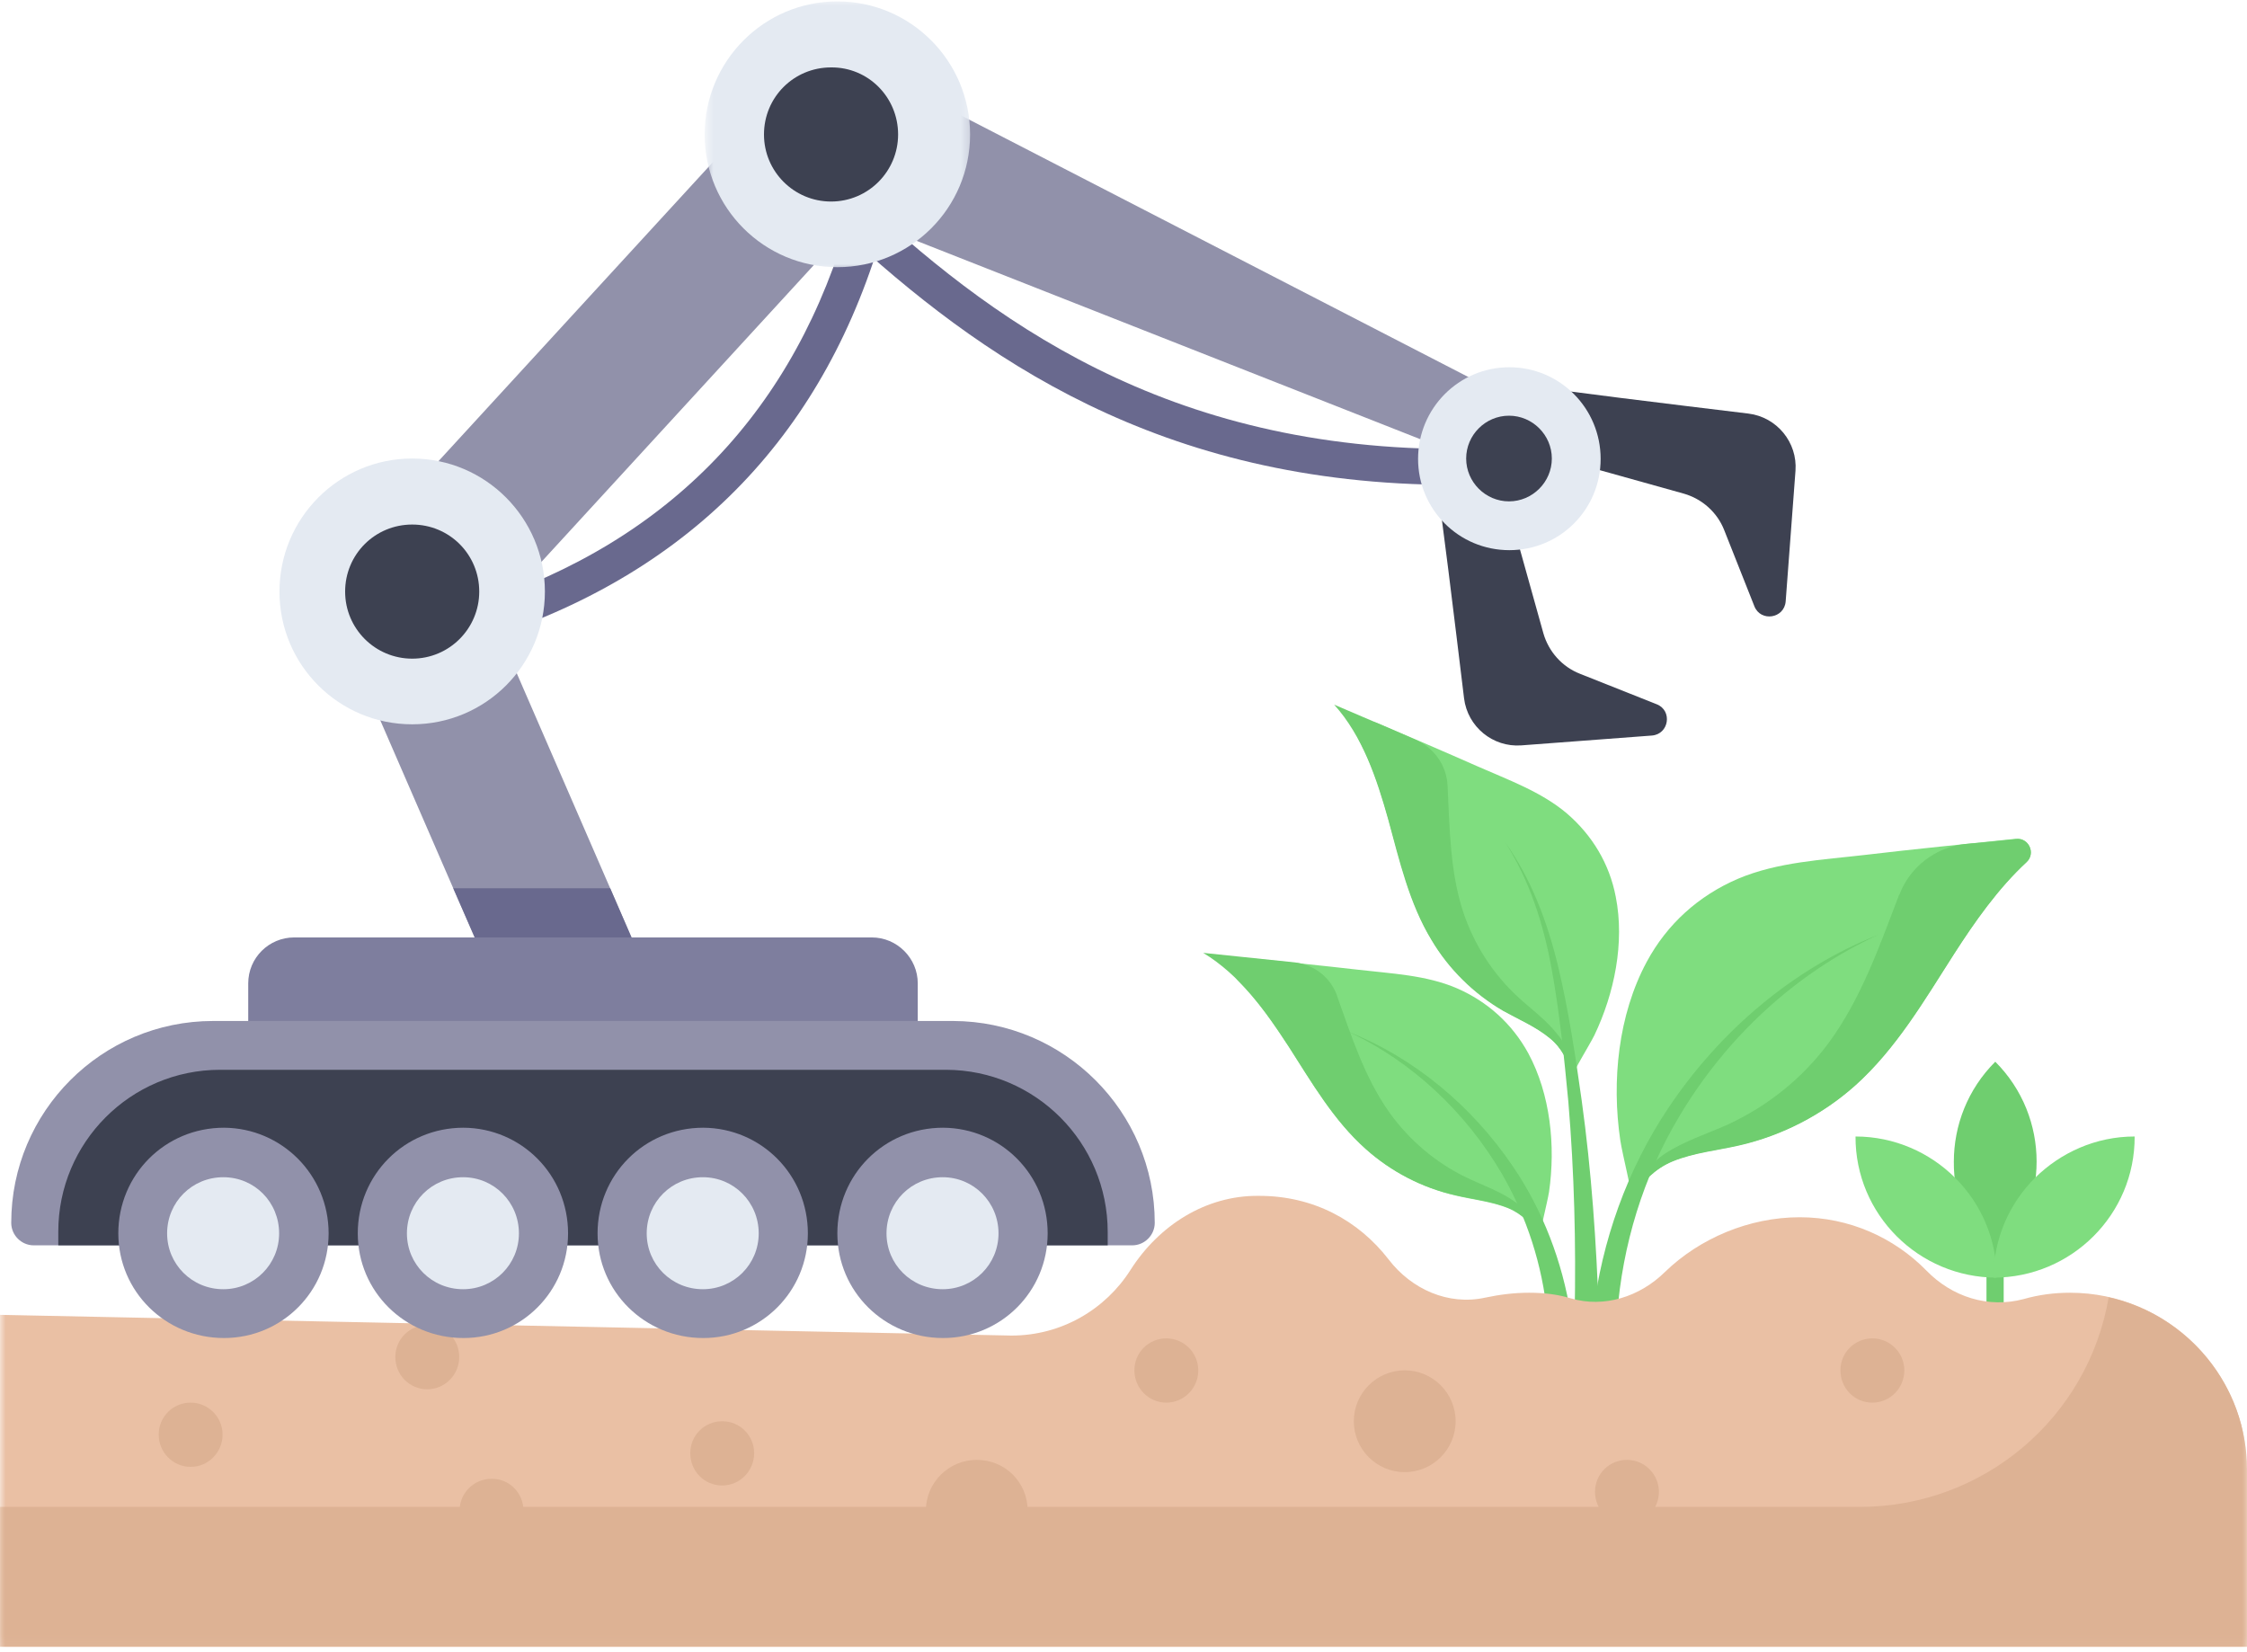 <svg width="200" height="147" viewBox="0 0 200 147" fill="none" xmlns="http://www.w3.org/2000/svg">
<path d="M176.812 106H178.344V117.031H176.812V106Z" fill="#6FCE6F"/>
<path d="M173.906 103.406C173.875 106.625 175.125 109.844 177.594 112.281C182.5 107.375 182.5 99.406 177.594 94.5C175.125 96.969 173.906 100.188 173.906 103.406Z" fill="#6FCE6F"/>
<path d="M174.031 104.844C176.313 107.125 177.719 110.25 177.719 113.719C170.781 113.719 165.125 108.094 165.156 101.156C168.625 101.156 171.781 102.594 174.031 104.844Z" fill="#7FDD7F"/>
<path d="M181.125 104.844C178.844 107.125 177.438 110.25 177.438 113.719C184.375 113.719 190.031 108.094 190 101.156C186.531 101.156 183.406 102.594 181.125 104.844Z" fill="#7FDD7F"/>
<path d="M148.875 103.344C150.781 102.562 152.875 102.375 154.875 101.906C158.656 101.031 162.219 99.188 165.125 96.594C168.75 93.344 171.25 89.031 173.906 84.938C175.781 82 177.844 79.062 180.375 76.719C181.219 75.938 180.563 74.531 179.438 74.656C174.969 75.125 170.469 75.562 166 76.094C162.25 76.531 158.219 76.719 154.688 78.219C151.188 79.719 148.375 82.25 146.563 85.625C144.031 90.344 143.438 96.219 144.219 101.5C144.406 102.75 145.313 106.281 145.156 106.437C146.313 105.187 147.219 104.031 148.875 103.344Z" fill="#7FDD7F"/>
<path d="M148.469 98.656C144.844 104.094 142.562 110.438 141.781 117.031H143.938C144.406 110.844 146.25 104.719 149.5 99.312C153.625 92.406 159.781 86.594 167.219 83.188C159.594 86.188 153.062 91.781 148.469 98.656Z" fill="#6FCE6F"/>
<path d="M134.219 107.531C132.719 106.938 131.094 106.781 129.531 106.406C126.594 105.719 123.813 104.281 121.563 102.281C118.719 99.75 116.781 96.406 114.719 93.188C113.375 91.125 111.938 89.031 110.219 87.312C109.406 86.5 110.063 85.156 111.188 85.281C114.438 85.625 117.656 85.938 120.875 86.312C123.813 86.656 126.938 86.781 129.688 87.969C132.406 89.156 134.594 91.125 136.031 93.75C138 97.406 138.469 102 137.875 106.094C137.719 107.063 137 109.813 137.125 109.938C136.219 108.938 135.531 108.063 134.219 107.531Z" fill="#7FDD7F"/>
<path d="M137.969 92.406C136.719 91.375 135.219 90.75 133.844 89.969C131.219 88.438 129 86.25 127.438 83.656C125.469 80.406 124.625 76.625 123.594 72.969C122.938 70.594 122.188 68.188 121.032 66C120.5 65 121.532 63.906 122.563 64.344C125.563 65.625 128.563 66.906 131.532 68.219C134.219 69.406 137.188 70.469 139.469 72.406C141.719 74.344 143.25 76.875 143.813 79.812C144.625 83.906 143.688 88.438 141.907 92.156C141.469 93.031 139.969 95.438 140.063 95.625C139.469 94.375 139.063 93.312 137.969 92.406Z" fill="#7FDD7F"/>
<path d="M137.719 117.031H139.812C139.062 112.281 137.312 107.719 134.656 103.812C131.031 98.469 125.906 94.156 119.969 91.812C125.75 94.5 130.5 99.062 133.656 104.438C135.906 108.312 137.281 112.625 137.719 117.031Z" fill="#6FCE6F"/>
<path d="M139.594 98.062C140.125 104.375 140.281 110.688 140.156 117H142.312C142.094 110.625 141.656 104.25 140.781 97.938C140.219 93.938 139.625 89.969 138.688 86.031C137.75 82.125 136.312 78.25 133.969 74.969C136.156 78.375 137.375 82.25 138.094 86.156C138.812 90.094 139.219 94.094 139.594 98.062Z" fill="#6FCE6F"/>
<path d="M179.438 74.688C180.594 74.562 181.219 75.969 180.375 76.75C177.844 79.094 175.781 82.031 173.906 84.938C171.281 89.062 168.781 93.344 165.125 96.625C162.219 99.219 158.656 101.062 154.875 101.937C152.875 102.406 150.781 102.594 148.875 103.375C147.219 104.062 146.312 105.187 145.156 106.469C146 104.969 146.688 103.687 148.188 102.687C149.906 101.562 151.906 100.937 153.781 100.094C157.312 98.469 160.438 95.969 162.75 92.844C165.656 88.906 167.281 84.219 169.031 79.656L169.062 79.625C170 77.156 172.281 75.406 174.906 75.125C176.438 75 177.938 74.844 179.438 74.688Z" fill="#6FCE6F"/>
<path d="M137.125 109.938C136.219 108.906 135.531 108.062 134.219 107.5C132.75 106.906 131.125 106.75 129.531 106.375C126.562 105.719 123.812 104.281 121.562 102.25C118.719 99.719 116.781 96.375 114.719 93.156C112.656 89.969 110.344 86.781 107.094 84.812C109.812 85.094 112.5 85.375 115.219 85.656C116.938 85.844 118.406 86.969 119 88.594V88.625C120.281 92.188 121.438 95.875 123.656 99C125.406 101.469 127.812 103.5 130.531 104.812C131.969 105.5 133.531 106.031 134.844 106.969C135.969 107.75 136.469 108.75 137.125 109.938Z" fill="#6FCE6F"/>
<path d="M140 95.562C139.438 94.344 139.031 93.281 137.938 92.406C136.688 91.375 135.188 90.75 133.781 89.969C131.156 88.438 128.938 86.25 127.406 83.656C125.437 80.406 124.562 76.625 123.562 72.938C122.531 69.281 121.281 65.531 118.75 62.719C121.156 63.75 123.594 64.781 126 65.844C127.656 66.562 128.75 68.125 128.844 69.906V69.938C129.031 73.75 129.062 77.625 130.25 81.219C131.219 84.094 132.906 86.719 135.125 88.75C136.312 89.844 137.625 90.781 138.625 92.062C139.562 93.156 139.75 94.281 140 95.562Z" fill="#6FCE6F"/>
<mask id="mask0_226_417" style="mask-type:luminance" maskUnits="userSpaceOnUse" x="0" y="105" width="200" height="42">
<path d="M0 105.547H200V146.88H0V105.547Z" fill="white"/>
</mask>
<g mask="url(#mask0_226_417)">
<path d="M184.25 115.063C182.812 115.063 181.438 115.25 180.125 115.625C176.969 116.469 173.75 115.438 171.469 113.094C168.594 110.156 164.594 108.344 160.188 108.344C155.688 108.344 151.281 110.219 148.188 113.219C145.969 115.406 142.812 116.438 139.812 115.563C138.688 115.219 137.469 115.063 136.094 115.063C134.812 115.063 133.5 115.219 132.188 115.5C128.906 116.219 125.625 114.75 123.594 112.094C120.906 108.625 116.906 106.438 112.062 106.438C112.062 106.438 112.031 106.438 112 106.438C107.312 106.406 103.156 109.063 100.625 113.031C98.406 116.531 94.5 118.875 90.031 118.875L0 117.031C0 117.031 0 126.656 0 131.531V146.594H200V130.844C200 122.094 192.906 115.063 184.25 115.063Z" fill="#EAC0A4"/>
</g>
<mask id="mask1_226_417" style="mask-type:luminance" maskUnits="userSpaceOnUse" x="0" y="114" width="200" height="33">
<path d="M0 114.88H200V146.88H0V114.88Z" fill="white"/>
</mask>
<g mask="url(#mask1_226_417)">
<path d="M187.688 115.469C185.844 126.25 176.5 134.125 165.531 134.125H0V146.562H200V130.812C200 123.281 194.688 117.031 187.688 115.469Z" fill="#DDB294"/>
</g>
<path d="M169.5 121.969C169.5 123.563 168.219 124.844 166.656 124.844C165.062 124.844 163.812 123.563 163.812 121.969C163.812 120.375 165.094 119.125 166.656 119.125C168.219 119.125 169.5 120.406 169.5 121.969Z" fill="#DDB294"/>
<path d="M147.656 132.781C147.656 134.375 146.375 135.656 144.812 135.656C143.219 135.656 141.969 134.375 141.969 132.781C141.969 131.188 143.25 129.938 144.812 129.938C146.375 129.938 147.656 131.219 147.656 132.781Z" fill="#DDB294"/>
<path d="M106.656 121.969C106.656 123.563 105.375 124.844 103.812 124.844C102.25 124.844 100.969 123.563 100.969 121.969C100.969 120.375 102.25 119.125 103.812 119.125C105.375 119.125 106.656 120.406 106.656 121.969Z" fill="#DDB294"/>
<path d="M67.125 129.344C67.125 130.938 65.844 132.219 64.281 132.219C62.688 132.219 61.438 130.938 61.438 129.344C61.438 127.75 62.719 126.5 64.281 126.5C65.875 126.5 67.125 127.781 67.125 129.344Z" fill="#DDB294"/>
<path d="M46.594 134.469C46.594 136.063 45.312 137.344 43.75 137.344C42.156 137.344 40.906 136.063 40.906 134.469C40.906 132.875 42.188 131.625 43.75 131.625C45.312 131.594 46.594 132.875 46.594 134.469Z" fill="#DDB294"/>
<path d="M19.812 127.688C19.812 129.281 18.531 130.562 16.969 130.562C15.406 130.562 14.125 129.281 14.125 127.688C14.125 126.094 15.406 124.844 16.969 124.844C18.531 124.844 19.812 126.125 19.812 127.688Z" fill="#DDB294"/>
<path d="M129.562 126.5C129.562 129 127.531 131.031 125.031 131.031C122.531 131.031 120.5 129 120.5 126.5C120.5 124 122.531 121.969 125.031 121.969C127.531 121.969 129.562 124 129.562 126.5Z" fill="#DDB294"/>
<path d="M91.469 134.469C91.469 136.969 89.438 139 86.938 139C84.438 139 82.406 136.969 82.406 134.469C82.406 131.969 84.438 129.938 86.938 129.938C89.469 129.938 91.469 131.938 91.469 134.469Z" fill="#DDB294"/>
<path d="M40.875 120.781C40.875 122.375 39.594 123.656 38.031 123.656C36.438 123.656 35.188 122.375 35.188 120.781C35.188 119.188 36.469 117.938 38.031 117.938C39.594 117.906 40.875 119.188 40.875 120.781Z" fill="#DDB294"/>
<path d="M137.219 34.469C137.875 34.656 149.156 36.031 155.625 36.812C158.156 37.125 160 39.375 159.812 41.906L158.938 53.531C158.812 55.062 156.719 55.375 156.156 53.969L153.469 47.188C152.844 45.594 151.5 44.406 149.875 43.938L136.781 40.281L137.219 34.469Z" fill="#3D4151"/>
<path d="M127.969 43.75C128.156 44.406 129.531 55.688 130.312 62.156C130.625 64.688 132.875 66.531 135.406 66.344L147.031 65.469C148.562 65.344 148.875 63.25 147.469 62.688L140.625 59.969C139.031 59.344 137.844 58 137.375 56.375L133.719 43.281L127.969 43.75Z" fill="#3D4151"/>
<path d="M129.344 43.156C103.125 43.156 87.125 31.719 74.906 20.438L77.094 18.094C89.344 29.438 105.531 40.875 132.656 39.906L132.781 43.094C131.594 43.125 130.438 43.156 129.344 43.156Z" fill="#69698E"/>
<path d="M45.25 56.156L44.188 53.156C60.906 47.188 71.656 35.188 76.094 17.531L79.188 18.312C74.469 37.062 63.031 49.812 45.25 56.156Z" fill="#69698E"/>
<path d="M77.188 5.969L135.25 35.906L132.688 41.562L71.906 17.625L77.188 5.969Z" fill="#9191AA"/>
<path d="M31.521 49.224L69.813 7.505L79.25 16.172L40.964 57.885L31.521 49.224Z" fill="#9191AA"/>
<path d="M30.37 56.109L42.12 51.005L56.453 83.995L44.703 89.099L30.37 56.109Z" fill="#9191AA"/>
<path d="M40.344 79.062L44.719 89.062L56.438 83.969L54.312 79.062H40.344Z" fill="#69698E"/>
<path d="M81.688 87.531V92.719H22.094V87.531C22.094 85.25 23.938 83.438 26.188 83.438H77.594C79.844 83.438 81.688 85.281 81.688 87.531Z" fill="#7E7E9E"/>
<path d="M102.781 108.844C102.781 109.938 101.875 110.844 100.781 110.844H3C1.906 110.844 1 109.938 1 108.844C1 98.938 9.031 90.875 18.969 90.875H84.844C94.719 90.906 102.781 98.938 102.781 108.844Z" fill="#9191AA"/>
<path d="M98.594 109.656V110.844H5.188V109.625C5.188 101.688 11.625 95.219 19.594 95.219H84.219C92.156 95.25 98.594 101.688 98.594 109.656Z" fill="#3D4151"/>
<path d="M29.25 109.781C29.25 114.938 25.094 119.094 19.938 119.094C14.719 119.094 10.531 114.938 10.531 109.781C10.531 104.563 14.688 100.375 19.938 100.375C25.062 100.406 29.25 104.563 29.25 109.781Z" fill="#9191AA"/>
<path d="M24.844 109.781C24.844 112.531 22.625 114.75 19.875 114.75C17.094 114.75 14.875 112.531 14.875 109.781C14.875 107 17.094 104.781 19.875 104.781C22.656 104.781 24.844 107 24.844 109.781Z" fill="#E4EAF2"/>
<path d="M50.562 109.781C50.562 114.938 46.406 119.094 41.25 119.094C36.031 119.094 31.844 114.938 31.844 109.781C31.844 104.563 36 100.375 41.25 100.375C46.406 100.406 50.562 104.563 50.562 109.781Z" fill="#9191AA"/>
<path d="M46.188 109.781C46.188 112.531 43.969 114.75 41.219 114.75C38.438 114.75 36.219 112.531 36.219 109.781C36.219 107 38.438 104.781 41.219 104.781C43.969 104.781 46.188 107 46.188 109.781Z" fill="#E4EAF2"/>
<path d="M71.906 109.781C71.906 114.938 67.75 119.094 62.594 119.094C57.375 119.094 53.188 114.938 53.188 109.781C53.188 104.563 57.344 100.375 62.594 100.375C67.75 100.406 71.906 104.563 71.906 109.781Z" fill="#9191AA"/>
<path d="M67.531 109.781C67.531 112.531 65.312 114.75 62.562 114.75C59.781 114.75 57.562 112.531 57.562 109.781C57.562 107 59.781 104.781 62.562 104.781C65.312 104.781 67.531 107 67.531 109.781Z" fill="#E4EAF2"/>
<path d="M93.25 109.781C93.25 114.938 89.094 119.094 83.938 119.094C78.719 119.094 74.531 114.938 74.531 109.781C74.531 104.563 78.688 100.375 83.938 100.375C89.094 100.406 93.25 104.563 93.25 109.781Z" fill="#9191AA"/>
<path d="M88.875 109.781C88.875 112.531 86.656 114.75 83.906 114.75C81.125 114.75 78.906 112.531 78.906 109.781C78.906 107 81.125 104.781 83.906 104.781C86.656 104.781 88.875 107 88.875 109.781Z" fill="#E4EAF2"/>
<mask id="mask2_226_417" style="mask-type:luminance" maskUnits="userSpaceOnUse" x="62" y="0" width="25" height="25">
<path d="M62.703 0H86.703V24.213H62.703V0Z" fill="white"/>
</mask>
<g mask="url(#mask2_226_417)">
<path d="M86.344 11.969C86.344 18.5 81.062 23.781 74.531 23.781C68 23.781 62.719 18.5 62.719 11.969C62.719 5.438 68 0.125 74.531 0.125C81.062 0.125 86.344 5.438 86.344 11.969Z" fill="#E4EAF2"/>
</g>
<path d="M142.469 40.844C142.469 45.344 138.844 48.969 134.344 48.969C129.844 48.969 126.219 45.344 126.219 40.844C126.219 36.344 129.844 32.688 134.344 32.688C138.844 32.688 142.469 36.344 142.469 40.844Z" fill="#E4EAF2"/>
<path d="M138.125 40.812C138.125 42.906 136.406 44.625 134.312 44.625C132.219 44.625 130.5 42.906 130.5 40.812C130.5 38.719 132.219 37 134.312 37C136.406 37 138.125 38.719 138.125 40.812Z" fill="#3D4151"/>
<path d="M48.5 52.656C48.5 59.188 43.219 64.469 36.688 64.469C30.156 64.469 24.875 59.188 24.875 52.656C24.875 46.125 30.156 40.812 36.688 40.812C43.219 40.812 48.5 46.125 48.5 52.656Z" fill="#E4EAF2"/>
<path d="M42.656 52.656C42.656 55.938 40 58.625 36.688 58.625C33.406 58.625 30.719 55.969 30.719 52.656C30.719 49.344 33.375 46.688 36.688 46.688C40 46.688 42.656 49.344 42.656 52.656Z" fill="#3D4151"/>
<path d="M79.938 11.969C79.938 15.25 77.281 17.938 73.969 17.938C70.688 17.938 68 15.281 68 11.969C68 8.657 70.656 6 73.969 6C77.281 5.969 79.938 8.657 79.938 11.969Z" fill="#3D4151"/>
</svg>
